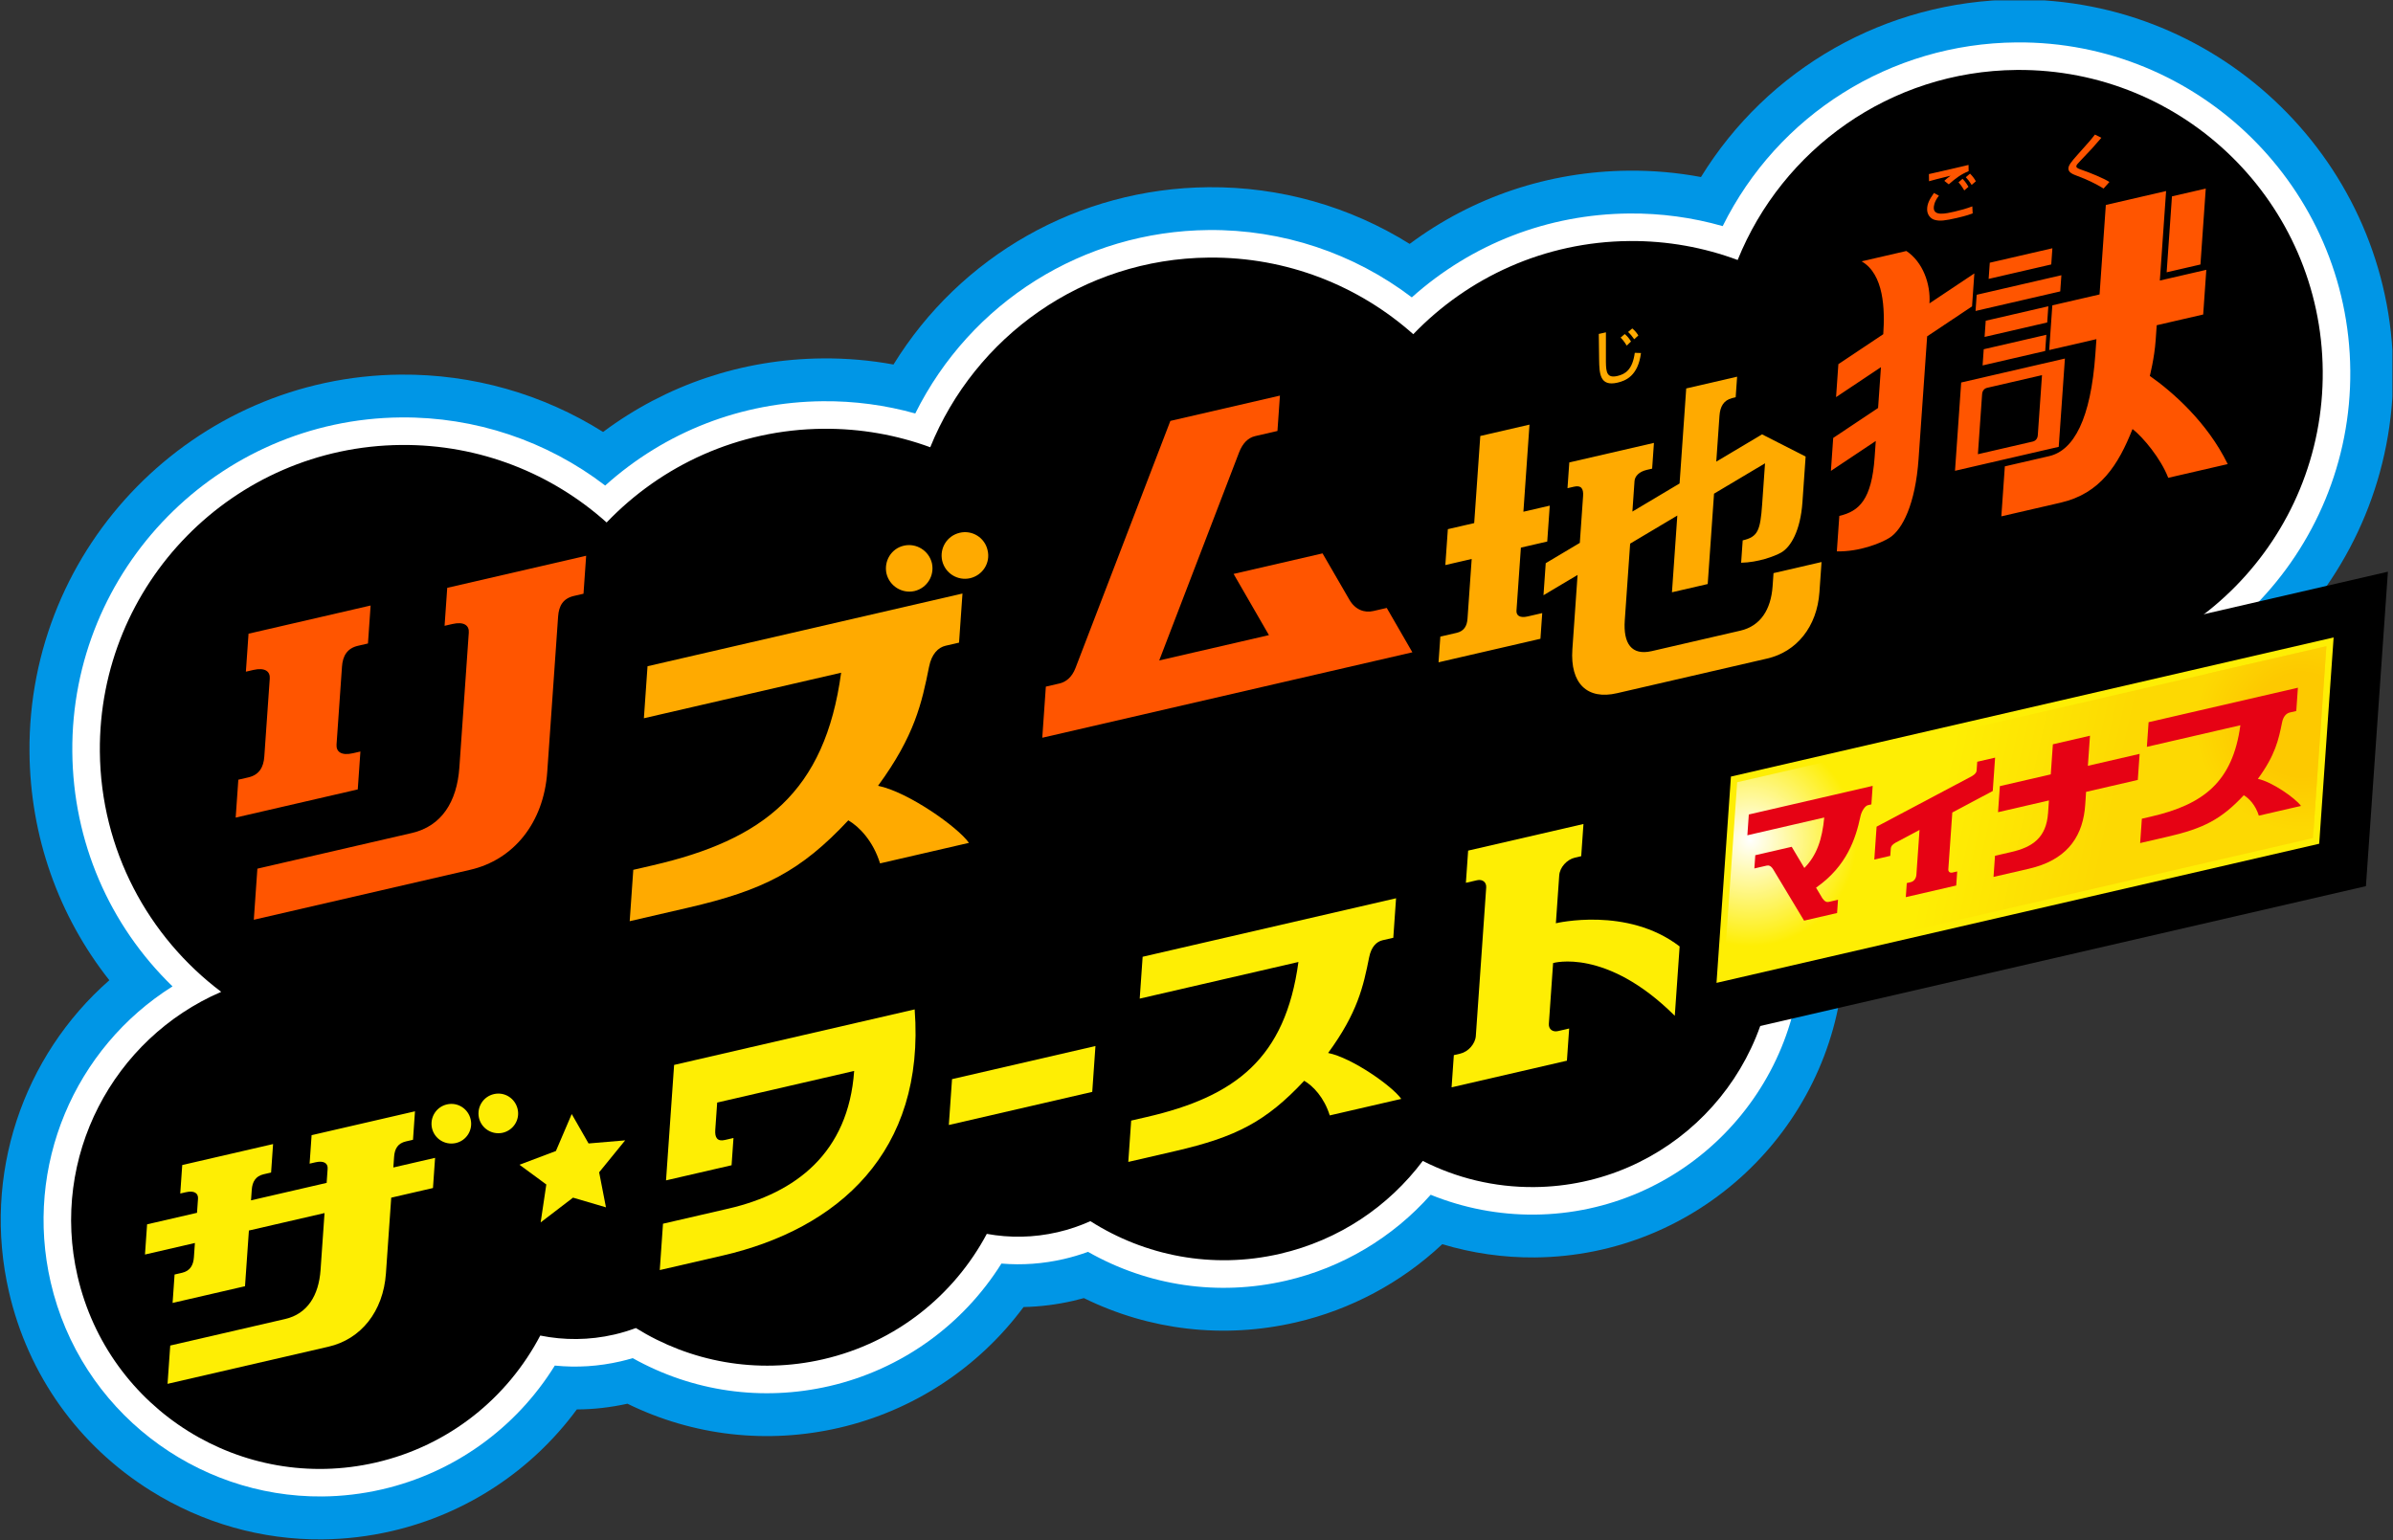 <?xml version="1.0" encoding="UTF-8" standalone="no"?>
<!-- Created with Inkscape (http://www.inkscape.org/) -->

<svg
   version="1.1"
   id="svg2"
   width="666.667"
   height="429.121"
   viewBox="0 0 666.667 429.121"
   sodipodi:docname="Rhythm Jigoku The Worst- (リズム地獄 ザ・ワースト－) Logo.ai"
   xmlns:inkscape="http://www.inkscape.org/namespaces/inkscape"
   xmlns:sodipodi="http://sodipodi.sourceforge.net/DTD/sodipodi-0.dtd"
   xmlns="http://www.w3.org/2000/svg"
   xmlns:svg="http://www.w3.org/2000/svg">
  <rect x="0" y="0" width="666.667" height="429.121" fill="#333333" stroke="none"/>
  <defs
     id="defs6">
    <clipPath
       clipPathUnits="userSpaceOnUse"
       id="clipPath16">
      <path
         d="M 0,321.841 H 500 V 0 H 0 Z"
         id="path14" />
    </clipPath>
    <linearGradient
       x1="0"
       y1="0"
       x2="1"
       y2="0"
       gradientUnits="userSpaceOnUse"
       gradientTransform="matrix(117.168,-25.976,-25.976,-117.168,364.645,165.573)"
       spreadMethod="pad"
       id="linearGradient58">
      <stop
         style="stop-opacity:1;stop-color:#feee04"
         offset="0"
         id="stop50" />
      <stop
         style="stop-opacity:1;stop-color:#feee04"
         offset="0.35"
         id="stop52" />
      <stop
         style="stop-opacity:1;stop-color:#fdd902"
         offset="0.65"
         id="stop54" />
      <stop
         style="stop-opacity:1;stop-color:#fdd902"
         offset="1"
         id="stop56" />
    </linearGradient>
    <radialGradient
       fx="0"
       fy="0"
       cx="0"
       cy="0"
       r="1"
       gradientUnits="userSpaceOnUse"
       gradientTransform="matrix(22.26,0,0,-22.26,365.784,146.372)"
       spreadMethod="pad"
       id="radialGradient78">
      <stop
         style="stop-opacity:1;stop-color:#ffffff"
         offset="0"
         id="stop74" />
      <stop
         style="stop-opacity:1;stop-color:#feee04"
         offset="1"
         id="stop76" />
    </radialGradient>
    <radialGradient
       fx="0"
       fy="0"
       cx="0"
       cy="0"
       r="1"
       gradientUnits="userSpaceOnUse"
       gradientTransform="matrix(22.26,0,0,-22.26,481.073,170.46)"
       spreadMethod="pad"
       id="radialGradient100">
      <stop
         style="stop-opacity:1;stop-color:#fdc900"
         offset="0"
         id="stop94" />
      <stop
         style="stop-opacity:1;stop-color:#fdc900"
         offset="0.485"
         id="stop96" />
      <stop
         style="stop-opacity:1;stop-color:#fdd902"
         offset="1"
         id="stop98" />
    </radialGradient>
    <clipPath
       clipPathUnits="userSpaceOnUse"
       id="clipPath110">
      <path
         d="M 0,321.841 H 500 V 0 H 0 Z"
         id="path108" />
    </clipPath>
  </defs>
  <sodipodi:namedview
     id="namedview4"
     pagecolor="#ffffff"
     bordercolor="#000000"
     borderopacity="0.25"
     inkscape:showpageshadow="2"
     inkscape:pageopacity="0.0"
     inkscape:pagecheckerboard="0"
     inkscape:deskcolor="#d1d1d1" />
  <g
     id="g8"
     inkscape:groupmode="layer"
     inkscape:label="Rhythm Jigoku The Worst- (リズム地獄 ザ・ワースト－) Logo"
     transform="matrix(1.333,0,0,-1.333,0,429.121)">
    <g
       id="g10">
      <g
         id="g12"
         clip-path="url(#clipPath16)">
        <g
           id="g18"
           transform="translate(421.325,322.008)">
          <path
             d="m 0,0 c -27.258,-0.238 -51.893,-14.433 -65.831,-37.089 -4.953,0.929 -9.996,1.375 -15.09,1.33 -16.753,-0.146 -32.619,-5.507 -45.792,-15.305 -12.528,7.831 -27.075,11.978 -42.063,11.847 -27.235,-0.238 -51.869,-14.426 -65.812,-37.059 -4.865,0.893 -9.816,1.321 -14.816,1.277 -16.798,-0.146 -32.693,-5.53 -45.882,-15.373 -12.586,7.922 -27.224,12.118 -42.318,11.987 -43.143,-0.377 -77.935,-35.782 -77.558,-78.924 0.154,-17.625 6.077,-34.227 16.688,-47.659 -18.047,-15.824 -26.627,-40.681 -20.979,-65.148 4.008,-17.36 14.537,-32.121 29.646,-41.562 10.903,-6.812 23.247,-10.267 35.799,-10.157 4.844,0.042 9.72,0.615 14.553,1.731 15.631,3.609 29.295,12.68 38.683,25.429 3.51,0.004 7.071,0.424 10.578,1.193 13.707,-6.715 29.178,-8.512 44.244,-5.035 15.534,3.586 29.155,12.593 38.541,25.24 3.49,0.077 6.975,0.515 10.429,1.312 0.731,0.169 1.459,0.354 2.183,0.555 13.719,-6.745 29.184,-8.558 44.281,-5.074 11.517,2.659 22.081,8.339 30.618,16.344 6.263,-1.881 12.807,-2.825 19.355,-2.768 33.998,0.296 61.78,26.671 64.483,59.928 19.398,8.445 33.66,26.034 37.984,46.705 42.828,0.675 77.274,35.915 76.899,78.816 C 78.447,-34.372 43.087,0.376 0,0"
             style="fill:#0096e6;fill-opacity:1;fill-rule:nonzero;stroke:none"
             id="path20" />
        </g>
        <g
           id="g22"
           transform="translate(421.403,313.058)">
          <path
             d="m 0,0 c -26.293,-0.229 -49.83,-15.128 -61.368,-38.396 -6.346,1.81 -12.901,2.695 -19.553,2.637 -16.965,-0.148 -32.899,-6.334 -45.419,-17.532 -12.163,9.243 -27.037,14.208 -42.435,14.074 -26.263,-0.229 -49.793,-15.108 -61.342,-38.341 -6.261,1.757 -12.726,2.616 -19.287,2.559 -17.015,-0.148 -32.983,-6.366 -45.517,-17.621 -12.214,9.348 -27.175,14.37 -42.683,14.235 -38.207,-0.334 -69.02,-31.689 -68.686,-69.896 0.163,-18.745 7.699,-36.185 20.943,-49.025 -20.511,-12.891 -31.063,-37.59 -25.463,-61.847 6.198,-26.844 30.289,-44.997 56.767,-44.764 4.127,0.036 8.313,0.518 12.497,1.484 15.057,3.476 28.008,12.81 36.095,25.871 4.585,-0.463 9.189,-0.17 13.737,0.88 0.839,0.193 1.688,0.419 2.542,0.675 12.542,-7.015 27.041,-9.09 41.131,-5.839 14.936,3.448 27.83,12.687 35.929,25.606 4.356,-0.368 8.727,-0.05 13.041,0.946 1.709,0.395 3.4,0.898 5.053,1.503 12.614,-7.16 27.203,-9.302 41.411,-6.022 11.709,2.703 22.28,9.014 30.208,17.955 6.864,-2.789 14.28,-4.215 21.7,-4.15 31.053,0.271 56.095,25.754 55.824,56.807 -10e-4,0.142 -0.003,0.284 -0.005,0.427 21.76,6.981 37.372,26.845 39,49.69 2.354,-0.219 4.722,-0.319 7.088,-0.298 38.152,0.333 68.92,31.642 68.587,69.795 C 69.462,-30.435 38.152,0.333 0,0"
             style="fill:#ffffff;fill-opacity:1;fill-rule:nonzero;stroke:none"
             id="path24" />
        </g>
        <g
           id="g26"
           transform="translate(421.453,307.3)">
          <path
             d="m 0,0 c -26.452,-0.231 -48.972,-16.624 -58.29,-39.719 -7.044,2.616 -14.669,4.03 -22.63,3.961 -17.766,-0.156 -33.752,-7.608 -45.165,-19.476 -11.342,10.085 -26.318,16.16 -42.69,16.017 -26.422,-0.231 -48.923,-16.587 -58.26,-39.642 -6.971,2.554 -14.507,3.929 -22.369,3.86 -17.819,-0.155 -33.847,-7.653 -45.267,-19.584 -11.381,10.195 -26.45,16.342 -42.933,16.198 -35.088,-0.306 -63.285,-28.999 -62.979,-64.088 0.18,-20.558 10.115,-38.734 25.361,-50.213 -22.625,-9.755 -35.766,-34.553 -30.027,-59.414 6.46,-27.979 34.378,-45.425 62.358,-38.965 15.373,3.549 27.553,13.583 34.349,26.539 4.967,-1.007 10.222,-1.003 15.483,0.212 1.55,0.358 3.049,0.82 4.503,1.357 11.271,-7.015 25.213,-9.743 39.17,-6.521 15.24,3.519 27.342,13.411 34.171,26.204 4.765,-0.871 9.78,-0.811 14.799,0.348 2.399,0.554 4.686,1.336 6.848,2.31 11.349,-7.229 25.468,-10.096 39.615,-6.829 12.42,2.867 22.756,9.968 29.855,19.419 6.994,-3.553 14.913,-5.54 23.299,-5.467 27.922,0.244 50.361,23.077 50.117,51 -0.014,1.619 -0.112,3.218 -0.275,4.797 22.729,5.117 39.62,25.514 39.408,49.757 -0.006,0.751 -0.037,1.496 -0.076,2.238 4.117,-0.8 8.375,-1.204 12.732,-1.166 35.034,0.306 63.186,28.954 62.88,63.987 C 63.681,-27.846 35.033,0.306 0,0"
             style="fill:#000000;fill-opacity:1;fill-rule:nonzero;stroke:none"
             id="path28" />
        </g>
        <g
           id="g30"
           transform="translate(351.99,168.471)">
          <path
             d="m 0,0 -4.596,-65.723 147.073,33.955 4.595,65.723 z"
             style="fill:#000000;fill-opacity:1;fill-rule:nonzero;stroke:none"
             id="path32" />
        </g>
        <g
           id="g34"
           transform="translate(361.757,159.607)">
          <path
             d="m 0,0 -3.015,-43.119 125.958,29.08 3.016,43.119 z"
             style="fill:#feee04;fill-opacity:1;fill-rule:nonzero;stroke:none"
             id="path36" />
        </g>
      </g>
    </g>
    <g
       id="g38">
      <g
         id="g40">
        <g
           id="g46">
          <g
             id="g48">
            <path
               d="m 363.06,158.423 -2.804,-40.105 123.143,28.431 2.803,40.104 z"
               style="fill:url(#linearGradient58);stroke:none"
               id="path60" />
          </g>
        </g>
      </g>
    </g>
    <g
       id="g62">
      <g
         id="g64">
        <g
           id="g70">
          <g
             id="g72">
            <path
               d="m 363.06,158.423 -2.359,-33.728 c 1.694,-0.396 3.46,-0.598 5.277,-0.582 v 0 c 12.294,0.107 22.172,10.16 22.065,22.453 v 0 c -0.055,6.316 -2.736,11.995 -6.996,16.009 v 0 z"
               style="fill:url(#radialGradient78);stroke:none"
               id="path80" />
          </g>
        </g>
      </g>
    </g>
    <g
       id="g82">
      <g
         id="g84">
        <g
           id="g90">
          <g
             id="g92">
            <path
               d="m 461.549,181.161 c -1.774,-3.231 -2.77,-6.948 -2.735,-10.895 v 0 c 0.107,-12.293 10.16,-22.172 22.453,-22.065 v 0 c 0.757,0.007 1.506,0.051 2.243,0.131 v 0 l 2.692,38.521 z"
               style="fill:url(#radialGradient100);stroke:none"
               id="path102" />
          </g>
        </g>
      </g>
    </g>
    <g
       id="g104">
      <g
         id="g106"
         clip-path="url(#clipPath110)">
        <g
           id="g112"
           transform="translate(471.885,159.127)">
          <path
             d="m 0,0 c 3.645,4.973 4.338,8.214 5.054,11.787 0.254,1.293 0.921,1.924 1.639,2.09 l 1.333,0.307 0.34,4.865 -31.204,-7.204 -0.36,-5.153 19.542,4.511 C -5.26,-0.648 -11.388,-5.358 -22.328,-7.883 l -1.92,-0.444 -0.356,-5.088 5.785,1.336 c 7.488,1.728 11.178,3.634 15.874,8.655 1.078,-0.62 2.46,-2.051 3.146,-4.265 l 8.806,2.034 C 7.898,-4.08 2.961,-0.603 0,0"
             style="fill:#e60214;fill-opacity:1;fill-rule:nonzero;stroke:none"
             id="path114" />
        </g>
        <g
           id="g116"
           transform="translate(436.357,161.858)">
          <path
             d="m 0,0 0.44,6.286 -7.757,-1.791 -0.439,-6.286 -10.637,-2.455 -0.381,-5.449 10.637,2.456 -0.185,-2.64 c -0.365,-5.217 -3.322,-7.131 -7.68,-8.14 l -3.409,-0.787 -0.309,-4.415 7.424,1.714 c 7.537,1.74 10.898,6.203 11.634,12.239 0.137,1.128 0.281,3.819 0.281,3.819 l 10.813,2.497 0.381,5.448 z"
             style="fill:#e60214;fill-opacity:1;fill-rule:nonzero;stroke:none"
             id="path118" />
        </g>
        <g
           id="g120"
           transform="translate(416.478,156.596)">
          <path
             d="M 0,0 0.487,6.97 -3.244,6.108 -3.372,4.283 C -3.397,3.927 -3.587,3.561 -4.355,3.097 l -19.923,-10.556 -0.48,-6.872 3.34,0.772 0.109,1.56 c 0.028,0.391 0.27,0.788 0.998,1.195 l 5.006,2.662 -0.655,-9.358 c -0.05,-0.721 -0.462,-1.393 -1.205,-1.564 l -0.803,-0.186 -0.206,-2.941 10.538,2.433 0.206,2.941 -1.02,-0.235 c -0.498,-0.115 -0.87,0.185 -0.837,0.663 l 0.832,11.891 z"
             style="fill:#e60214;fill-opacity:1;fill-rule:nonzero;stroke:none"
             id="path122" />
        </g>
        <g
           id="g124"
           transform="translate(365.495,151.683)">
          <path
             d="m 0,0 -0.304,-4.344 16.068,3.71 c -0.431,-4.554 -1.556,-7.925 -4.162,-10.548 l -2.637,4.426 -7.612,-1.757 -0.194,-2.767 2.563,0.591 c 0.443,0.103 0.891,-0.037 1.339,-0.725 l 6.487,-10.773 6.901,1.593 0.193,2.767 -1.913,-0.441 c -0.404,-0.094 -0.817,-0.003 -1.329,0.711 l -1.348,2.261 c 6.485,4.523 8.31,10.365 9.278,14.896 0.234,1.099 0.953,2.2 1.562,2.341 l 0.723,0.167 0.27,3.868 z"
             style="fill:#e60214;fill-opacity:1;fill-rule:nonzero;stroke:none"
             id="path126" />
        </g>
        <g
           id="g128"
           transform="translate(350.022,109.604)">
          <path
             d="m 0,0 1.014,14.498 c -10.949,8.427 -25.865,4.847 -25.865,4.847 l 0.7,10.015 c 0.116,1.649 1.582,3.307 3.282,3.699 l 1.312,0.303 0.471,6.728 -24.102,-5.564 -0.47,-6.728 2.331,0.538 c 1.14,0.263 1.991,-0.423 1.914,-1.517 l -2.17,-31.035 c -0.115,-1.65 -1.581,-3.307 -3.281,-3.7 l -1.313,-0.303 -0.47,-6.728 24.101,5.565 0.471,6.728 -2.332,-0.539 c -1.14,-0.263 -1.99,0.423 -1.914,1.518 l 0.888,12.701 c 0,0 11.072,3.275 25.433,-11.026"
             style="fill:#feee04;fill-opacity:1;fill-rule:nonzero;stroke:none"
             id="path130" />
        </g>
        <g
           id="g132"
           transform="translate(277.57,101.837)">
          <path
             d="m 0,0 c 6.186,8.441 7.364,13.942 8.579,20.007 0.43,2.195 1.563,3.266 2.781,3.547 l 2.263,0.522 0.577,8.258 -52.965,-12.228 -0.611,-8.748 33.17,7.658 C -8.929,-1.1 -19.33,-9.094 -37.899,-13.381 l -3.26,-0.753 -0.604,-8.637 9.82,2.268 c 12.71,2.933 18.973,6.168 26.944,14.692 1.83,-1.053 4.176,-3.482 5.34,-7.24 l 14.948,3.452 C 13.406,-6.926 5.026,-1.024 0,0"
             style="fill:#feee04;fill-opacity:1;fill-rule:nonzero;stroke:none"
             id="path134" />
        </g>
        <g
           id="g136"
           transform="translate(198.97,96.369)">
          <path
             d="m 0,0 -0.67,-9.585 29.975,6.921 0.67,9.584 z"
             style="fill:#feee04;fill-opacity:1;fill-rule:nonzero;stroke:none"
             id="path138" />
        </g>
        <g
           id="g140"
           transform="translate(191.161,110.944)">
          <path
             d="m 0,0 -50.276,-11.607 -1.688,-24.13 13.699,3.162 0.398,5.696 -1.78,-0.411 c -1.625,-0.375 -2.139,0.509 -2.028,2.101 l 0.4,5.716 28.629,6.609 c -1.2,-17.168 -12.271,-25.54 -26.252,-28.768 l -13.699,-3.163 -0.677,-9.689 13.178,3.042 C -16.061,-45.893 2.253,-29.845 0,0"
             style="fill:#feee04;fill-opacity:1;fill-rule:nonzero;stroke:none"
             id="path142" />
        </g>
        <g
           id="g144"
           transform="translate(130.655,83.572)">
          <path
             d="m 0,0 -7.648,-0.649 -3.52,6.149 -3.304,-7.725 -7.613,-2.874 5.606,-4.125 -1.184,-7.926 6.768,5.176 6.881,-2.024 -1.423,7.323 z"
             style="fill:#feee04;fill-opacity:1;fill-rule:nonzero;stroke:none"
             id="path146" />
        </g>
        <g
           id="g148"
           transform="translate(108.185,90.097)">
          <path
             d="M 0,0 C -0.508,2.242 -2.702,3.655 -4.944,3.147 -7.186,2.64 -8.567,0.446 -8.091,-1.796 -7.583,-4.038 -5.39,-5.419 -3.147,-4.944 -0.905,-4.436 0.508,-2.242 0,0 m -25.822,-9.976 c 0.118,1.684 0.769,2.836 2.474,3.23 l 1.478,0.341 0.416,5.952 -21.607,-4.989 -0.416,-5.951 1.206,0.278 c 1.815,0.419 2.639,-0.231 2.561,-1.35 l -0.206,-2.949 -15.806,-3.649 0.155,2.212 c 0.115,1.644 0.795,2.85 2.481,3.239 l 1.559,0.36 0.416,5.952 -18.985,-4.383 -0.416,-5.952 1.152,0.266 c 1.818,0.42 2.638,-0.234 2.56,-1.352 l -0.206,-2.947 -8.811,-2.034 -1.623,-0.375 -0.442,-6.309 10.434,2.409 -0.208,-2.979 c -0.116,-1.66 -0.797,-2.863 -2.478,-3.251 l -1.562,-0.361 -0.416,-5.939 15.135,3.494 0.814,11.642 15.806,3.649 -0.831,-11.883 c -0.377,-5.381 -2.769,-9.186 -7.386,-10.258 l -24.031,-5.549 -0.56,-8.007 33.606,7.759 c 6.801,1.547 11.476,7.355 12.034,15.326 l 1.106,15.83 8.724,2.014 0.028,0.399 0.413,5.909 -8.723,-2.014 z m 16.004,7.822 c 0.508,-2.242 -0.905,-4.468 -3.148,-4.944 -2.242,-0.475 -4.435,0.906 -4.943,3.148 -0.476,2.242 0.905,4.435 3.147,4.943 2.242,0.508 4.436,-0.905 4.944,-3.147"
             style="fill:#feee04;fill-opacity:1;fill-rule:nonzero;stroke:none"
             id="path150" />
        </g>
        <g
           id="g152"
           transform="translate(414.353,245.542)">
          <path
             d="M 0,0 13.086,3.021 13.322,6.404 0.237,3.383 Z m -1.725,19.23 -9.382,-6.261 c 0.278,3.988 -1.351,8.645 -4.825,10.949 l -9.354,-2.16 c 4.681,-2.699 4.885,-10.065 4.524,-15.232 l -9.381,-6.26 -0.482,-6.89 9.38,6.26 -0.598,-8.533 -9.379,-6.258 -0.481,-6.89 9.378,6.258 -0.24,-3.43 c -0.614,-8.774 -3.188,-11.264 -7.379,-12.232 l -0.518,-7.414 c 4.63,-0.112 9.163,1.677 11.037,2.859 2.658,1.699 5.383,6.989 6.045,16.475 l 1.791,25.608 9.382,6.261 z M 12.415,-2.032 0.957,-4.678 c -0.616,-0.14 -1.012,-0.636 -1.059,-1.316 l -0.879,-12.564 11.458,2.645 c 0.569,0.129 1.008,0.589 1.059,1.316 z m 3.497,-14.984 -21.678,-5.005 1.29,18.453 21.679,5.005 z m 30.729,53.985 -7.064,-1.631 -1.11,-15.871 7.064,1.63 z M 13.739,12.362 0.653,9.341 0.416,5.958 13.502,8.979 Z M 14.587,24.488 1.501,21.467 1.264,18.085 14.35,21.106 Z M 34.949,-2.195 c 0,0 0.96,3.71 1.225,7.509 l 0.216,3.087 9.713,2.243 h -0.001 0.001 L 46.756,19.985 37.043,17.743 38.352,36.45 25.756,33.542 24.445,14.835 14.574,12.556 13.921,3.214 v 0 0 L 23.79,5.492 23.572,2.405 C 22.62,-11.212 19.055,-17.771 13.905,-18.96 l -9.257,-2.137 -0.731,-10.447 12.406,2.864 c 8.302,1.917 12.05,7.919 15.012,15.391 2.198,-1.712 5.913,-6.161 7.461,-10.202 l 12.431,2.869 c -4.279,8.772 -11.58,15.134 -16.278,18.427 m -18.722,17.666 -17.7,-4.087 0.236,3.383 17.701,4.086 z"
             style="fill:#ff5500;fill-opacity:1;fill-rule:nonzero;stroke:none"
             id="path154" />
        </g>
        <g
           id="g156"
           transform="translate(434.875,286.491)">
          <path
             d="m 0,0 c -0.364,0.126 -0.931,0.323 -0.936,0.649 -0.004,0.275 0.241,0.542 0.843,1.166 2.396,2.507 2.666,2.792 4.395,4.818 L 2.953,7.305 C 2.096,6.189 1.766,5.811 -0.713,3.049 -1.989,1.626 -2.602,0.829 -2.591,0.189 c 0.014,-0.836 0.92,-1.178 1.939,-1.559 1.899,-0.703 3.712,-1.556 5.417,-2.606 l 1.215,1.37 C 4.83,-1.849 1.847,-0.623 0,0"
             style="fill:#ff5500;fill-opacity:1;fill-rule:nonzero;stroke:none"
             id="path158" />
        </g>
        <g
           id="g160"
           transform="translate(408.505,277.695)">
          <path
             d="m 0,0 c -1.897,-0.438 -4.325,-0.971 -4.354,0.753 -0.005,0.279 0.031,1.259 1.074,2.578 l -1.037,0.56 C -5.222,2.59 -5.765,1.626 -5.744,0.406 c 0.017,-1.049 0.704,-1.903 1.584,-2.138 1.084,-0.296 2.161,-0.167 4.651,0.408 1.96,0.452 2.843,0.776 3.284,0.944 L 3.7,1.094 C 2.477,0.626 1.239,0.286 0,0 M -0.848,7.502 C -1.664,6.888 -1.751,6.814 -2.151,6.429 l 0.927,-0.732 c 1.45,1.281 2.566,2.098 4.155,2.757 l -0.022,1.3 C 2.1,9.568 -1.895,8.632 -2.793,8.425 -3.425,8.279 -4.993,7.917 -5.373,7.842 l 0.025,-1.499 c 0.808,0.24 1.896,0.518 4.5,1.159 M 0.812,6.114 C 1.018,5.882 1.432,5.444 2.02,4.422 L 2.896,5.183 C 2.778,5.396 2.334,6.172 1.662,6.856 Z m 1.53,1.072 0.877,0.749 C 3.734,7.441 4.162,6.848 4.438,6.338 L 3.563,5.577 C 3.106,6.311 2.846,6.65 2.342,7.186"
             style="fill:#ff5500;fill-opacity:1;fill-rule:nonzero;stroke:none"
             id="path162" />
        </g>
        <g
           id="g164"
           transform="translate(316.939,194.304)">
          <path
             d="m 0,0 0.92,13.158 5.507,1.272 0.525,7.5 -5.507,-1.272 1.273,18.207 -10.283,-2.374 -1.273,-18.207 -5.507,-1.271 -0.525,-7.5 5.507,1.271 -0.874,-12.493 c -0.104,-1.501 -0.724,-2.589 -2.256,-2.943 l -3.422,-0.79 -0.376,-5.371 21.297,4.917 0.375,5.371 -3.046,-0.703 C 0.684,-1.61 -0.071,-1.017 0,0 M 63.755,10.145 63.314,3.841 C 62.81,-3.366 58.553,-8.626 52.355,-10.036 l -31.329,-7.232 c -6.2,-1.453 -9.85,1.981 -9.346,9.188 l 1.086,15.527 -7.124,-4.242 0.469,6.7 7.123,4.242 0.684,9.782 c 0.106,1.523 -0.358,2.321 -1.911,1.962 l -1.347,-0.311 0.376,5.382 17.69,4.084 -0.376,-5.382 -1.099,-0.253 c -1.654,-0.382 -2.513,-1.34 -2.584,-2.352 l -0.445,-6.368 9.861,5.873 1.389,19.863 10.636,2.456 -0.3,-4.294 -0.767,-0.189 c -1.738,-0.444 -2.482,-1.751 -2.616,-3.675 l -0.671,-9.593 9.57,5.699 9.105,-4.639 -0.666,-9.535 C 59.346,16.679 57.321,13.273 55.316,12.126 53.901,11.327 50.471,10.067 46.949,9.998 l 0.327,4.673 c 3.178,0.734 3.683,2.046 4.069,7.577 L 51.942,30.779 41.286,24.432 39.965,5.547 32.492,3.822 33.614,19.863 23.753,13.991 22.632,-2.04 c -0.34,-4.866 1.42,-7.401 5.626,-6.436 l 18.544,4.281 c 4.207,0.977 6.385,4.422 6.725,9.287 l 0.192,2.736 z"
             style="fill:#ffaa00;fill-opacity:1;fill-rule:nonzero;stroke:none"
             id="path166" />
        </g>
        <g
           id="g168"
           transform="translate(341.661,248.176)">
          <path
             d="m 0,0 c -0.474,-3.521 -1.978,-4.457 -3.629,-4.838 -2.197,-0.507 -2.369,0.787 -2.405,2.896 -0.015,0.82 0.008,5.244 0.003,6.223 L -7.52,3.95 c 0.026,-0.765 0.054,-4.523 0.068,-5.37 0.051,-2.89 0.124,-5.67 3.835,-4.814 1.676,0.387 4.3,1.385 4.914,6.193 z m -0.789,2.367 c -0.423,0.699 -0.754,1.081 -1.31,1.554 L -2.959,3.186 C -2.3,2.541 -1.825,1.736 -1.684,1.507 Z m 0.677,0.47 c -0.434,0.606 -0.753,1.016 -1.285,1.52 l 0.872,0.737 C -0.159,4.8 0.298,4.356 0.746,3.636 Z"
             style="fill:#ffaa00;fill-opacity:1;fill-rule:nonzero;stroke:none"
             id="path170" />
        </g>
        <g
           id="g172"
           transform="translate(289.823,194.856)">
          <path
             d="m 0,0 -2.804,-0.647 c -1.835,-0.429 -3.775,0.244 -4.999,2.355 l -5.616,9.692 -18.59,-4.292 7.386,-12.793 -22.929,-5.293 16.694,43.491 c 0.73,1.9 1.871,3.044 3.35,3.396 l 4.666,1.077 0.517,7.392 -22.899,-5.287 -19.823,-51.64 c -0.767,-2 -2.048,-2.941 -3.361,-3.244 l -2.839,-0.656 -0.747,-10.685 77.35,17.858 z"
             style="fill:#ff5500;fill-opacity:1;fill-rule:nonzero;stroke:none"
             id="path174" />
        </g>
        <g
           id="g176"
           transform="translate(183.506,157.682)">
          <path
             d="m 0,0 c 7.688,10.49 9.151,17.327 10.661,24.864 0.535,2.728 1.944,4.059 3.457,4.408 l 2.812,0.65 0.718,10.262 -65.824,-15.196 -0.76,-10.872 41.223,9.517 c -3.384,-25 -16.31,-34.935 -39.387,-40.263 l -4.052,-0.935 -0.75,-10.735 12.203,2.819 c 15.796,3.646 23.58,7.666 33.486,18.259 2.274,-1.308 5.191,-4.327 6.636,-8.997 l 18.578,4.289 C 16.661,-8.607 6.247,-1.273 0,0 m 7.602,40.698 c 2.655,0.627 4.237,3.234 3.657,5.836 C 10.63,49.139 8.026,50.771 5.424,50.191 2.772,49.615 1.187,46.958 1.766,44.356 2.396,41.751 5,40.119 7.602,40.698 m 11.638,2.687 c -2.602,-0.579 -5.21,1.003 -5.836,3.658 -0.579,2.602 1.002,5.209 3.658,5.835 2.605,0.63 5.259,-1.005 5.835,-3.657 0.63,-2.605 -1.002,-5.21 -3.657,-5.836"
             style="fill:#ffaa00;fill-opacity:1;fill-rule:nonzero;stroke:none"
             id="path178" />
        </g>
        <g
           id="g180"
           transform="translate(93.469,199.056)">
          <path
             d="m 0,0 -0.555,-7.937 1.62,0.374 C 3.504,-7 4.613,-7.865 4.508,-9.356 L 2.537,-37.547 c -0.502,-7.176 -3.714,-12.255 -9.918,-13.696 l -32.296,-7.456 -0.747,-10.678 45.162,10.427 c 9.141,2.079 15.42,9.835 16.164,20.465 l 2.271,32.482 c 0.157,2.245 1.032,3.783 3.323,4.311 l 1.986,0.459 0.555,7.937 z m -18.698,-42.134 -25.514,-5.89 0.553,7.921 2.1,0.485 c 2.26,0.521 3.174,2.127 3.328,4.34 l 1.141,16.315 c 0.105,1.491 -0.997,2.361 -3.44,1.797 l -1.55,-0.357 0.555,7.936 25.514,5.891 -0.555,-7.937 -2.095,-0.484 c -2.265,-0.523 -3.178,-2.133 -3.332,-4.325 l -1.14,-16.316 c -0.105,-1.5 1.008,-2.374 3.444,-1.811 l 1.544,0.356 z"
             style="fill:#ff5500;fill-opacity:1;fill-rule:nonzero;stroke:none"
             id="path182" />
        </g>
      </g>
    </g>
  </g>
</svg>
